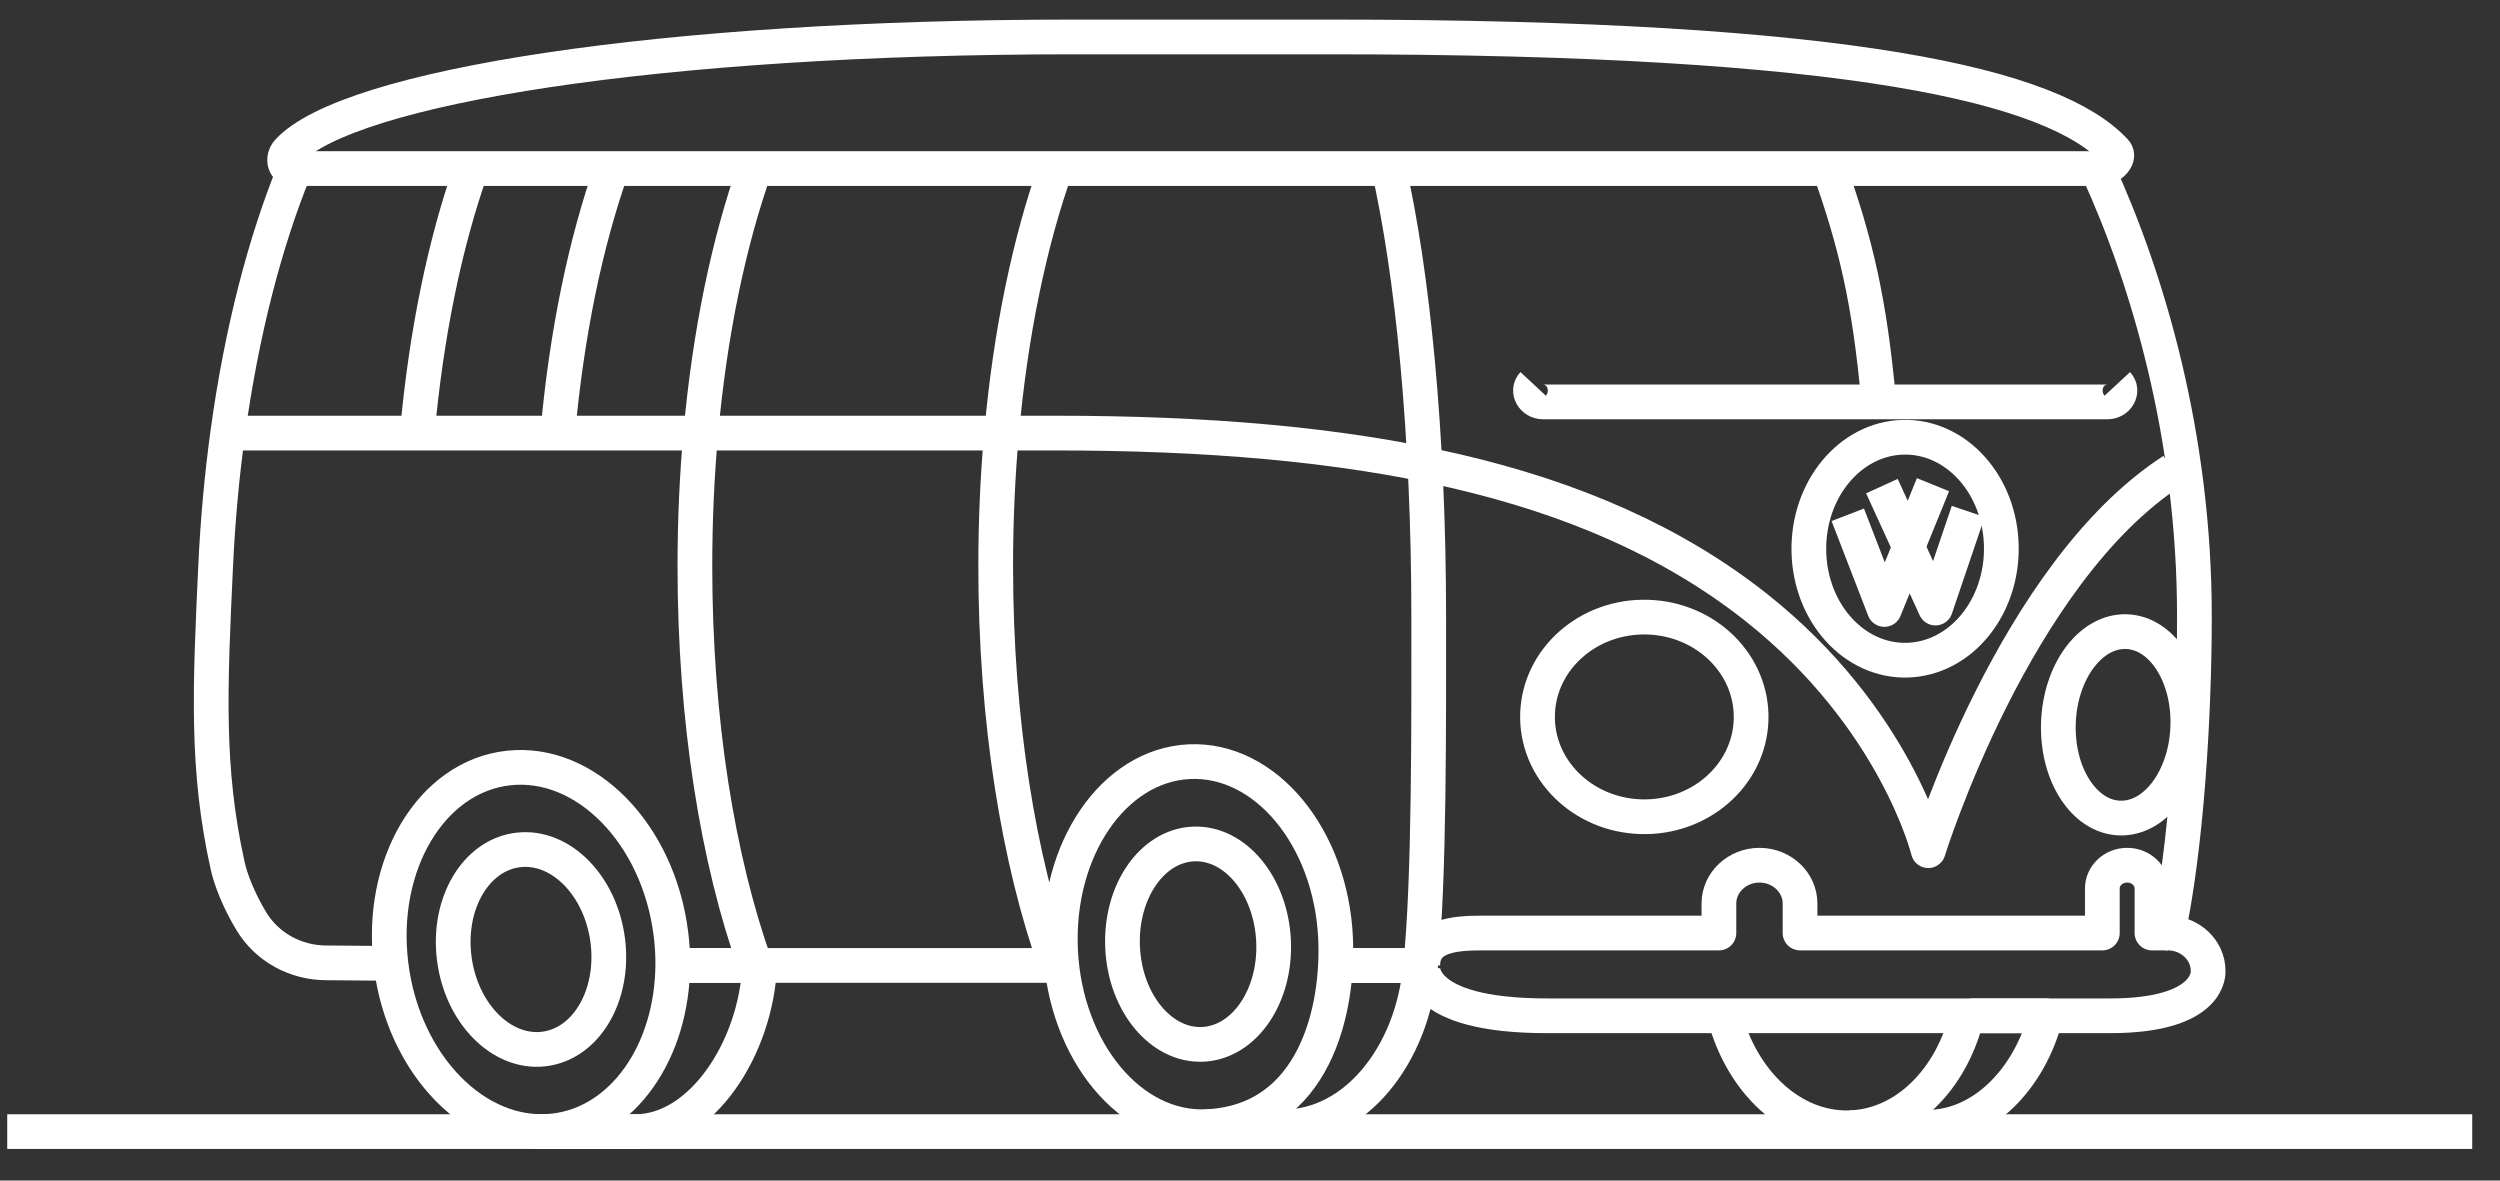 <?xml version="1.0" encoding="UTF-8"?>
<svg width="72px" height="34px" viewBox="0 0 72 34" version="1.1" xmlns="http://www.w3.org/2000/svg" xmlns:xlink="http://www.w3.org/1999/xlink">
    <rect x="0" y="0" width="72" height="34" fill="#333333" stroke="none"/>
    <title>bus</title>
    <g id="Extra-screens-" stroke="none" stroke-width="1" fill="none" fill-rule="evenodd" stroke-linejoin="round">
        <g id="Carbon-Reduction-Tips---car" transform="translate(-565, -175)" stroke="#FFFFFF">
            <g id="Group-12" transform="translate(107, 40)">
                <g id="Group-11" transform="translate(0, 100)">
                    <g id="Group-10-Copy-2" transform="translate(410, 0)">
                        <g id="Group-9" transform="translate(32, 0)">
                            <g id="bus" transform="translate(16.208, 36.064)">
                                <path d="M53.079,31.413 C53.409,31.405 54.931,31.401 55.3,31.401 C56.893,31.401 58.249,30.003 58.712,28.192 L56.518,28.192" id="Stroke-776"></path>
                                <path d="M56.441,28.194 C55.991,30.032 54.656,31.377 53.047,31.416 C51.392,31.455 49.96,30.098 49.458,28.199" id="Stroke-777"></path>
                                <path d="M11.049,26.682 L9.193,26.666 L9.192,26.666 C8.315,26.666 7.488,26.222 7.034,25.472 C6.661,24.857 6.433,24.253 6.348,23.866 C5.733,21.086 5.835,18.807 6.004,15.209 C6.066,13.894 6.185,12.615 6.353,11.39 C6.748,8.512 7.417,5.927 8.269,3.837 L8.271,3.822 C7.979,3.822 7.904,3.497 8.092,3.293 C9.808,1.437 18.797,0 30.696,0 L38.121,0 C53.162,0 58.963,1.406 60.708,3.293 C60.896,3.497 60.497,3.822 60.206,3.822 C61.639,6.95 62.991,11.483 62.991,16.682 C62.991,19.645 62.748,23.38 62.228,25.807 C62.865,25.807 63.386,26.298 63.386,26.898 C63.386,26.898 63.514,28.191 60.563,28.191 L44.347,28.191 C40.524,28.191 40.768,26.741 40.768,26.741" id="Stroke-778"></path>
                                <line x1="30.355" y1="26.741" x2="19.165" y2="26.741" id="Stroke-779"></line>
                                <line x1="40.733" y1="26.741" x2="38.238" y2="26.741" id="Stroke-780"></line>
                                <path d="M15.368,31.527 L18.088,31.527 C19.992,31.527 21.565,29.128 21.671,26.741 L19.212,26.741" id="Stroke-781"></path>
                                <path d="M19.115,25.835 C19.152,26.129 19.169,26.419 19.168,26.704 C19.159,29.214 17.735,31.285 15.735,31.506 C13.51,31.753 11.414,29.613 11.055,26.727 C10.695,23.841 12.209,21.302 14.434,21.055 C16.66,20.809 18.756,22.949 19.115,25.835 Z" id="Stroke-782"></path>
                                <path d="M17.297,26.036 C17.494,27.62 16.664,29.014 15.442,29.149 C14.22,29.285 13.07,28.11 12.873,26.526 C12.675,24.942 13.506,23.548 14.728,23.413 C15.95,23.277 17.1,24.452 17.297,26.036 Z" id="Stroke-783"></path>
                                <path d="M34.488,31.389 L36.766,31.389 C38.798,31.389 40.472,29.361 40.703,26.747 L38.306,26.747" id="Stroke-784"></path>
                                <path d="M38.256,25.944 C38.354,27.997 37.666,31.239 34.546,31.383 C32.359,31.485 30.474,29.214 30.336,26.311 C30.198,23.409 31.859,20.974 34.046,20.872 C36.233,20.771 38.118,23.042 38.256,25.944 Z" id="Stroke-785"></path>
                                <path d="M36.47,26.027 C36.546,27.62 35.634,28.957 34.433,29.013 C33.233,29.068 32.198,27.822 32.123,26.229 C32.047,24.635 32.958,23.299 34.159,23.243 C35.359,23.187 36.394,24.434 36.47,26.027 Z" id="Stroke-786"></path>
                                <path d="M50.223,19.68 C50.166,21.268 48.744,22.511 47.046,22.457 C45.349,22.404 44.018,21.074 44.074,19.487 C44.13,17.899 45.552,16.656 47.25,16.71 C48.948,16.763 50.279,18.093 50.223,19.68 Z" id="Stroke-787"></path>
                                <path d="M21.548,26.741 C20.462,23.707 19.805,19.684 19.805,15.246 C19.805,13.929 19.863,12.647 19.974,11.416 C20.233,8.524 20.78,5.913 21.533,3.79" id="Stroke-788"></path>
                                <path d="M11.808,11.416 C12.068,8.524 12.614,5.913 13.367,3.79" id="Stroke-789"></path>
                                <path d="M15.854,11.416 C16.113,8.524 16.66,5.913 17.413,3.79" id="Stroke-790"></path>
                                <path d="M39.768,3.7 C40.485,6.828 40.939,11.483 40.939,16.682 C40.939,19.645 40.963,24.313 40.704,26.741" id="Stroke-791"></path>
                                <path d="M53.898,10.489 C53.639,7.597 53.23,5.913 52.477,3.79" id="Stroke-792"></path>
                                <path d="M60.77,9.992 C60.958,10.195 60.777,10.511 60.486,10.511 L44.23,10.511 C43.939,10.511 43.758,10.195 43.947,9.992" id="Stroke-793"></path>
                                <path d="M40.768,26.741 C40.768,25.876 41.675,25.807 42.484,25.807 L49.297,25.807 L49.297,24.955 C49.297,24.349 49.823,23.854 50.465,23.854 C51.107,23.854 51.633,24.349 51.633,24.955 L51.633,25.807 L60.339,25.807 L60.339,24.524 C60.339,24.156 60.659,23.854 61.051,23.854 L61.058,23.854 C61.449,23.854 61.769,24.156 61.769,24.524 L61.769,25.807 L62.228,25.807" id="Stroke-794"></path>
                                <path d="M62.8,19.87 C62.747,21.352 61.871,22.528 60.842,22.496 C59.813,22.463 59.022,21.235 59.074,19.753 C59.127,18.27 60.004,17.094 61.032,17.127 C62.061,17.159 62.852,18.387 62.8,19.87 Z" id="Stroke-795"></path>
                                <path d="M6.397,11.409 L30.195,11.409 C38.762,11.409 45.595,12.646 50.376,16.435 C54.396,19.621 55.326,23.435 55.326,23.435 C55.326,23.435 57.805,15.434 62.37,12.486" id="Stroke-796"></path>
                                <path d="M57.43,14.662 C57.466,16.435 56.254,17.906 54.723,17.949 C53.192,17.991 51.923,16.589 51.887,14.816 C51.852,13.043 53.064,11.572 54.595,11.529 C56.125,11.487 57.395,12.89 57.43,14.662 Z" id="Stroke-797"></path>
                                <polyline id="Stroke-798" points="56.477 13.666 55.533 16.448 54.763 14.765 54.062 16.489 53.008 13.762"></polyline>
                                <polyline id="Stroke-799" points="53.991 12.936 54.761 14.619 55.462 12.895"></polyline>
                                <line x1="60.408" y1="3.79" x2="8.359" y2="3.79" id="Stroke-800"></line>
                                <path d="M30.216,26.759 C29.13,23.725 28.468,19.683 28.468,15.246 C28.468,13.929 28.526,12.647 28.636,11.416 C28.896,8.524 29.442,5.914 30.195,3.79" id="Stroke-801"></path>
                                <line x1="70.992" y1="31.526" x2="0" y2="31.526" id="Stroke-802"></line>
                            </g>
                        </g>
                    </g>
                </g>
            </g>
        </g>
    </g>
</svg>